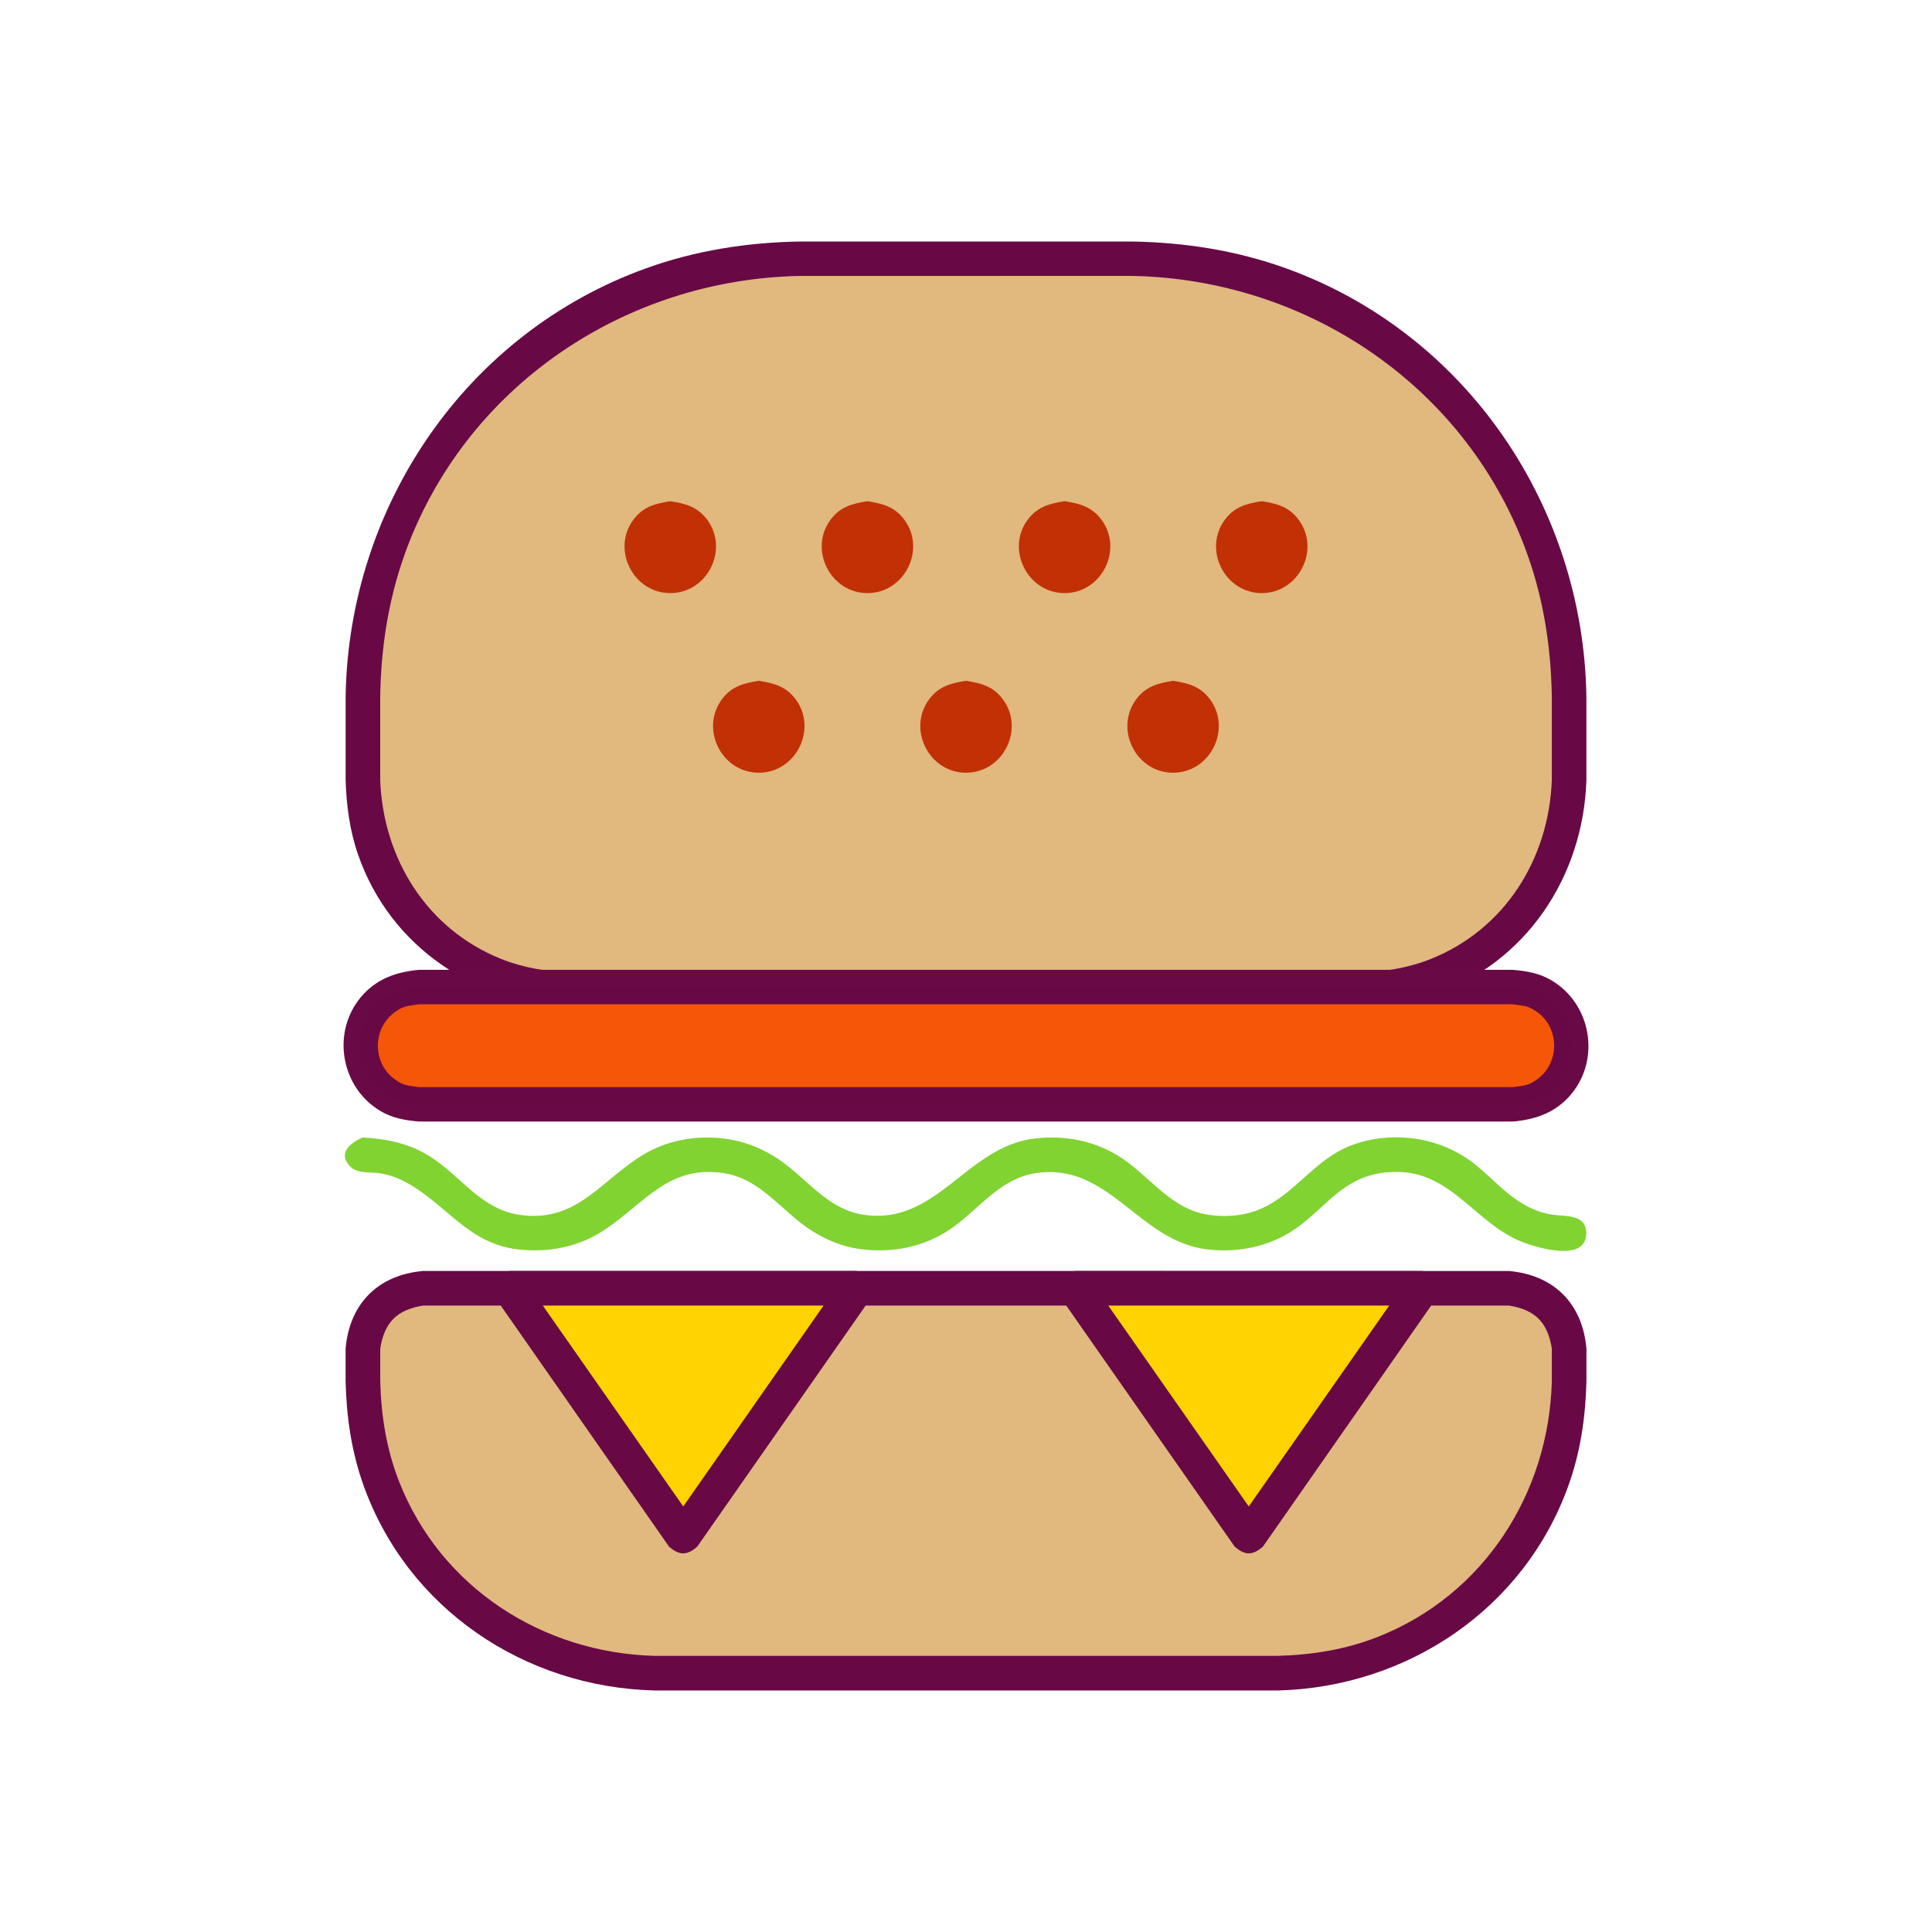 <?xml version="1.0" ?>
<svg xmlns="http://www.w3.org/2000/svg" version="1.1" width="224" height="224">
  <defs/>
  <g>
    <path d="M 92.834 28.0 C 105.612 28.0 118.391 28.0 131.17 28.0 C 137.29 28.095 143.296 29.022 149.07 31.098 C 170.013 38.631 183.586 58.732 183.93 80.76 C 183.93 84.005 183.93 87.251 183.93 90.496 C 183.553 101.623 176.969 111.614 166.254 115.346 C 163.441 116.325 160.588 116.7 157.626 116.801 C 127.21 116.801 96.794 116.801 66.378 116.801 C 55.251 116.424 45.259 109.839 41.529 99.124 C 40.549 96.311 40.174 93.459 40.073 90.496 C 40.073 87.251 40.073 84.005 40.073 80.76 C 40.417 58.728 53.98 38.638 74.927 31.1 C 80.703 29.021 86.712 28.095 92.834 28.0 C 92.834 28.0 92.834 28.0 92.834 28.0" stroke-width="0.0" fill="rgb(104, 9, 70)" opacity="1.0"/>
    <path d="M 49.053 147.357 C 91.019 147.358 132.984 147.359 174.95 147.36 C 180.169 147.829 183.464 151.123 183.934 156.343 C 183.934 157.624 183.934 158.904 183.934 160.185 C 183.833 164.281 183.258 168.262 181.882 172.137 C 176.773 186.524 163.172 195.629 148.118 196.0 C 124.041 195.999 99.963 195.997 75.886 195.997 C 60.828 195.626 47.227 186.528 42.12 172.136 C 40.746 168.26 40.171 164.278 40.07 160.181 C 40.07 158.9 40.07 157.62 40.07 156.34 C 40.54 151.121 43.834 147.826 49.053 147.357 C 49.053 147.357 49.053 147.357 49.053 147.357" stroke-width="0.0" fill="rgb(104, 9, 70)" opacity="1.0"/>
    <path d="M 94.605 29.975 C 106.204 29.975 117.803 29.975 129.402 29.975 C 135.297 30.075 141.075 30.935 146.658 32.875 C 167.822 40.229 181.564 60.333 181.937 82.511 C 181.937 84.884 181.937 87.256 181.937 89.629 C 181.553 100.147 175.465 109.606 165.372 113.277 C 162.578 114.292 159.738 114.68 156.782 114.784 C 126.929 114.784 97.078 114.784 67.226 114.784 C 56.703 114.414 47.245 108.326 43.578 98.229 C 42.561 95.431 42.174 92.589 42.069 89.629 C 42.069 87.256 42.069 84.884 42.069 82.511 C 42.444 60.333 56.185 40.229 77.348 32.875 C 82.931 30.935 88.711 30.075 94.605 29.975 C 94.605 29.975 94.605 29.975 94.605 29.975" stroke-width="0.0" fill="rgb(104, 9, 70)" opacity="1.0"/>
    <path d="M 49.282 149.376 C 91.09 149.376 132.897 149.376 174.704 149.376 C 178.974 149.868 181.425 152.318 181.917 156.588 C 181.917 157.391 181.917 158.195 181.917 158.998 C 181.813 163.129 181.22 167.138 179.793 171.033 C 174.706 184.935 161.516 193.615 146.931 193.983 C 123.639 193.983 100.347 193.983 77.055 193.983 C 72.927 193.879 68.921 193.285 65.027 191.86 C 51.128 186.771 42.439 173.584 42.069 158.998 C 42.069 158.195 42.069 157.391 42.069 156.588 C 42.562 152.319 45.012 149.867 49.282 149.376 C 49.282 149.376 49.282 149.376 49.282 149.376" stroke-width="0.0" fill="rgb(104, 9, 70)" opacity="1.0"/>
    <path d="M 131.17 31.989 C 118.391 31.991 105.612 31.991 92.834 31.992 C 72.395 32.338 53.794 44.895 46.879 64.377 C 45.003 69.663 44.177 75.147 44.083 80.74 C 44.083 83.985 44.083 87.23 44.083 90.475 C 44.433 99.551 49.484 107.72 58.089 111.175 C 60.772 112.25 63.509 112.66 66.378 112.77 C 96.794 112.77 127.21 112.77 157.626 112.77 C 160.495 112.66 163.233 112.25 165.914 111.175 C 174.519 107.72 179.57 99.551 179.921 90.475 C 179.921 87.23 179.921 83.985 179.921 80.74 C 179.826 75.147 179 69.663 177.124 64.377 C 170.209 44.893 151.611 32.335 131.17 31.989 C 131.17 31.989 131.17 31.989 131.17 31.989" stroke-width="0.0" fill="rgb(225, 184, 126)" opacity="1.0"/>
    <path d="M 49.053 151.369 C 49.055 151.369 49.056 151.369 49.056 151.369 C 46.021 151.862 44.577 153.304 44.086 156.34 C 44.086 157.62 44.086 158.9 44.086 160.181 C 44.195 164.18 44.808 168.048 46.278 171.788 C 51.106 184.072 62.887 191.632 75.889 191.984 C 99.965 191.984 124.041 191.984 148.118 191.984 C 152.117 191.876 155.985 191.262 159.725 189.792 C 172.009 184.965 179.569 173.183 179.921 160.181 C 179.921 158.9 179.921 157.62 179.921 156.34 C 179.428 153.304 177.986 151.86 174.95 151.369 C 132.984 151.369 91.019 151.369 49.053 151.369" stroke-width="0.0" fill="rgb(225, 184, 126)" opacity="1.0"/>
    <path d="M 87.975 78.931 C 87.975 78.931 87.975 78.931 87.975 78.931 C 86.205 79.217 84.8 79.572 83.675 81.114 C 81.153 84.57 83.692 89.592 87.975 89.592 C 92.258 89.592 94.8 84.572 92.276 81.114 C 91.15 79.572 89.745 79.217 87.975 78.931 C 87.975 78.931 87.975 78.931 87.975 78.931" stroke-width="0.0" fill="rgb(193, 49, 5)" opacity="1.0"/>
    <path d="M 112.003 78.931 C 112.003 78.931 112.003 78.931 112.003 78.931 C 110.233 79.217 108.827 79.572 107.702 81.114 C 105.177 84.571 107.72 89.592 112.003 89.592 C 116.286 89.592 118.824 84.57 116.302 81.114 C 115.177 79.572 113.773 79.217 112.003 78.931 C 112.003 78.931 112.003 78.931 112.003 78.931" stroke-width="0.0" fill="rgb(193, 49, 5)" opacity="1.0"/>
    <path d="M 136.01 78.931 C 136.01 78.931 136.01 78.931 136.01 78.931 C 134.239 79.217 132.834 79.572 131.709 81.114 C 129.188 84.571 131.726 89.592 136.01 89.592 C 140.293 89.592 142.835 84.572 140.311 81.114 C 139.186 79.572 137.78 79.217 136.01 78.931 C 136.01 78.931 136.01 78.931 136.01 78.931" stroke-width="0.0" fill="rgb(193, 49, 5)" opacity="1.0"/>
    <path d="M 77.714 58.108 C 77.714 58.108 77.714 58.108 77.714 58.108 C 75.944 58.394 74.538 58.749 73.412 60.29 C 70.887 63.747 73.433 68.766 77.714 68.766 C 81.995 68.766 84.54 63.747 82.016 60.29 C 80.89 58.749 79.484 58.394 77.714 58.108 C 77.714 58.108 77.714 58.108 77.714 58.108" stroke-width="0.0" fill="rgb(193, 49, 5)" opacity="1.0"/>
    <path d="M 100.573 58.108 C 100.573 58.108 100.573 58.108 100.573 58.108 C 98.803 58.394 97.398 58.749 96.272 60.29 C 93.747 63.747 96.292 68.766 100.573 68.766 C 104.855 68.766 107.396 63.746 104.873 60.29 C 103.747 58.749 102.343 58.394 100.573 58.108 C 100.573 58.108 100.573 58.108 100.573 58.108" stroke-width="0.0" fill="rgb(193, 49, 5)" opacity="1.0"/>
    <path d="M 123.434 58.108 C 123.434 58.108 123.434 58.108 123.434 58.108 C 121.663 58.394 120.257 58.749 119.132 60.29 C 116.606 63.747 119.152 68.766 123.434 68.766 C 127.715 68.766 130.255 63.745 127.732 60.29 C 126.607 58.749 125.203 58.394 123.434 58.108 C 123.434 58.108 123.434 58.108 123.434 58.108" stroke-width="0.0" fill="rgb(193, 49, 5)" opacity="1.0"/>
    <path d="M 146.29 58.108 C 146.29 58.108 146.29 58.108 146.29 58.108 C 144.52 58.394 143.116 58.749 141.991 60.29 C 139.469 63.745 142.008 68.766 146.29 68.766 C 150.572 68.766 153.116 63.747 150.591 60.29 C 149.465 58.749 148.06 58.394 146.29 58.108 C 146.29 58.108 146.29 58.108 146.29 58.108" stroke-width="0.0" fill="rgb(193, 49, 5)" opacity="1.0"/>
    <path d="M 48.584 112.445 C 90.861 112.445 133.139 112.445 175.417 112.445 C 177.034 112.59 178.428 112.813 179.857 113.65 C 184.494 116.367 185.604 122.79 182.138 126.899 C 180.367 128.998 178.065 129.797 175.417 130.035 C 133.139 130.035 90.861 130.035 48.584 130.035 C 46.966 129.89 45.572 129.667 44.143 128.831 C 39.507 126.113 38.396 119.69 41.863 115.581 C 43.633 113.482 45.936 112.684 48.584 112.445 C 48.584 112.445 48.584 112.445 48.584 112.445" stroke-width="0.0" fill="rgb(105, 10, 70)" opacity="1.0"/>
    <path d="M 59.091 147.363 C 72.505 147.363 85.918 147.363 99.33 147.363 C 101.096 147.853 101.577 148.775 100.97 150.505 C 94.261 160.108 87.552 169.711 80.843 179.314 C 79.649 180.366 78.763 180.356 77.566 179.314 C 70.862 169.711 64.156 160.108 57.452 150.505 C 56.846 148.776 57.328 147.856 59.091 147.363 C 59.091 147.363 59.091 147.363 59.091 147.363" stroke-width="0.0" fill="rgb(104, 9, 70)" opacity="1.0"/>
    <path d="M 124.659 147.363 C 138.073 147.363 151.486 147.363 164.898 147.363 C 166.664 147.853 167.145 148.775 166.538 150.505 C 159.834 160.108 153.131 169.711 146.428 179.314 C 145.229 180.36 144.348 180.36 143.148 179.314 C 136.438 169.711 129.729 160.108 123.02 150.505 C 122.414 148.776 122.896 147.856 124.659 147.363 C 124.659 147.363 124.659 147.363 124.659 147.363" stroke-width="0.0" fill="rgb(104, 9, 70)" opacity="1.0"/>
    <path d="M 42.06 131.883 C 42.06 131.883 42.06 131.883 42.06 131.883 C 45.048 132.06 47.666 132.61 50.187 134.303 C 53.514 136.54 55.879 140.166 60.099 140.83 C 66.481 141.833 69.233 137.442 73.901 134.303 C 76.329 132.669 79.093 131.883 82.019 131.883 C 85.487 131.883 88.591 133.019 91.297 135.156 C 94.086 137.356 96.333 140.245 100.058 140.83 C 108.597 142.171 112.016 132.95 119.943 132.004 C 123.53 131.576 127.095 132.281 130.105 134.303 C 133.433 136.54 135.797 140.166 140.018 140.83 C 142.381 141.201 144.853 140.921 146.972 139.775 C 150.479 137.878 152.7 134.358 156.508 132.86 C 160.915 131.127 166.14 131.665 170.064 134.303 C 172.489 135.933 174.319 138.376 176.904 139.775 C 177.888 140.308 178.865 140.655 179.977 140.83 C 181.398 141.053 183.913 140.708 183.913 142.974 C 183.913 146.423 178.164 144.653 176.484 143.993 C 171.037 141.854 168.332 135.876 161.938 135.876 C 160.682 135.876 159.535 136.033 158.35 136.44 C 155.027 137.58 152.911 140.644 150.077 142.551 C 147.07 144.573 143.51 145.278 139.925 144.85 C 131.997 143.903 128.576 134.683 120.038 136.024 C 115.821 136.687 113.444 140.313 110.117 142.551 C 107.111 144.573 103.551 145.278 99.965 144.85 C 97.255 144.526 94.853 143.372 92.729 141.698 C 89.939 139.499 87.683 136.61 83.959 136.024 C 77.578 135.022 74.826 139.412 70.158 142.551 C 67.151 144.573 63.591 145.278 60.005 144.85 C 54.224 144.16 51.776 139.623 47.074 137.08 C 46.089 136.547 45.111 136.199 44 136.024 C 43.088 135.881 41.448 136.091 40.645 135.288 C 39.023 133.667 40.74 132.435 42.06 131.883 C 42.06 131.883 42.06 131.883 42.06 131.883" stroke-width="0.0" fill="rgb(128, 211, 49)" opacity="1.0"/>
    <path d="M 48.584 114.445 C 90.861 114.445 133.139 114.445 175.417 114.445 C 177.028 114.632 178.351 114.894 179.658 115.941 C 183.013 118.628 183.008 123.85 179.659 126.539 C 178.352 127.59 177.03 127.854 175.417 128.041 C 133.139 128.041 90.861 128.041 48.584 128.041 C 46.972 127.855 45.649 127.592 44.343 126.546 C 40.992 123.862 40.988 118.637 44.334 115.948 C 45.643 114.895 46.968 114.633 48.584 114.445 C 48.584 114.445 48.584 114.445 48.584 114.445" stroke-width="0.0" fill="rgb(104, 9, 70)" opacity="1.0"/>
    <path d="M 99.33 149.372 C 85.918 149.373 72.505 149.375 59.091 149.376 C 65.795 158.972 72.499 168.568 79.203 178.164 C 85.912 168.567 92.621 158.969 99.33 149.372" stroke-width="0.0" fill="rgb(104, 9, 69)" opacity="1.0"/>
    <path d="M 164.912 149.372 C 151.499 149.373 138.087 149.375 124.673 149.376 C 131.377 158.972 138.081 168.568 144.785 178.164 C 151.493 168.567 158.203 158.969 164.912 149.372" stroke-width="0.0" fill="rgb(104, 9, 69)" opacity="1.0"/>
    <path d="M 48.584 116.441 C 48.585 116.441 48.586 116.441 48.587 116.441 C 47.27 116.654 46.867 116.558 45.758 117.367 C 43.176 119.249 43.163 123.234 45.749 125.12 C 46.859 125.93 47.269 125.834 48.587 126.046 C 90.864 126.046 133.142 126.046 175.421 126.046 C 176.737 125.833 177.14 125.928 178.249 125.12 C 180.831 123.237 180.843 119.253 178.258 117.367 C 177.148 116.557 176.739 116.653 175.421 116.441 C 133.142 116.441 90.863 116.441 48.584 116.441" stroke-width="0.0" fill="rgb(246, 86, 8)" opacity="1.0"/>
    <path d="M 62.933 151.369 C 68.362 159.134 73.791 166.898 79.22 174.662 C 84.643 166.898 90.066 159.134 95.489 151.369 C 84.637 151.369 73.785 151.369 62.933 151.369" stroke-width="0.0" fill="rgb(254, 211, 0)" opacity="1.0"/>
    <path d="M 128.494 151.369 C 133.924 159.134 139.354 166.898 144.785 174.662 C 150.213 166.898 155.642 159.134 161.07 151.369 C 150.212 151.369 139.353 151.369 128.494 151.369" stroke-width="0.0" fill="rgb(254, 211, 0)" opacity="1.0"/>
  </g>
</svg>
